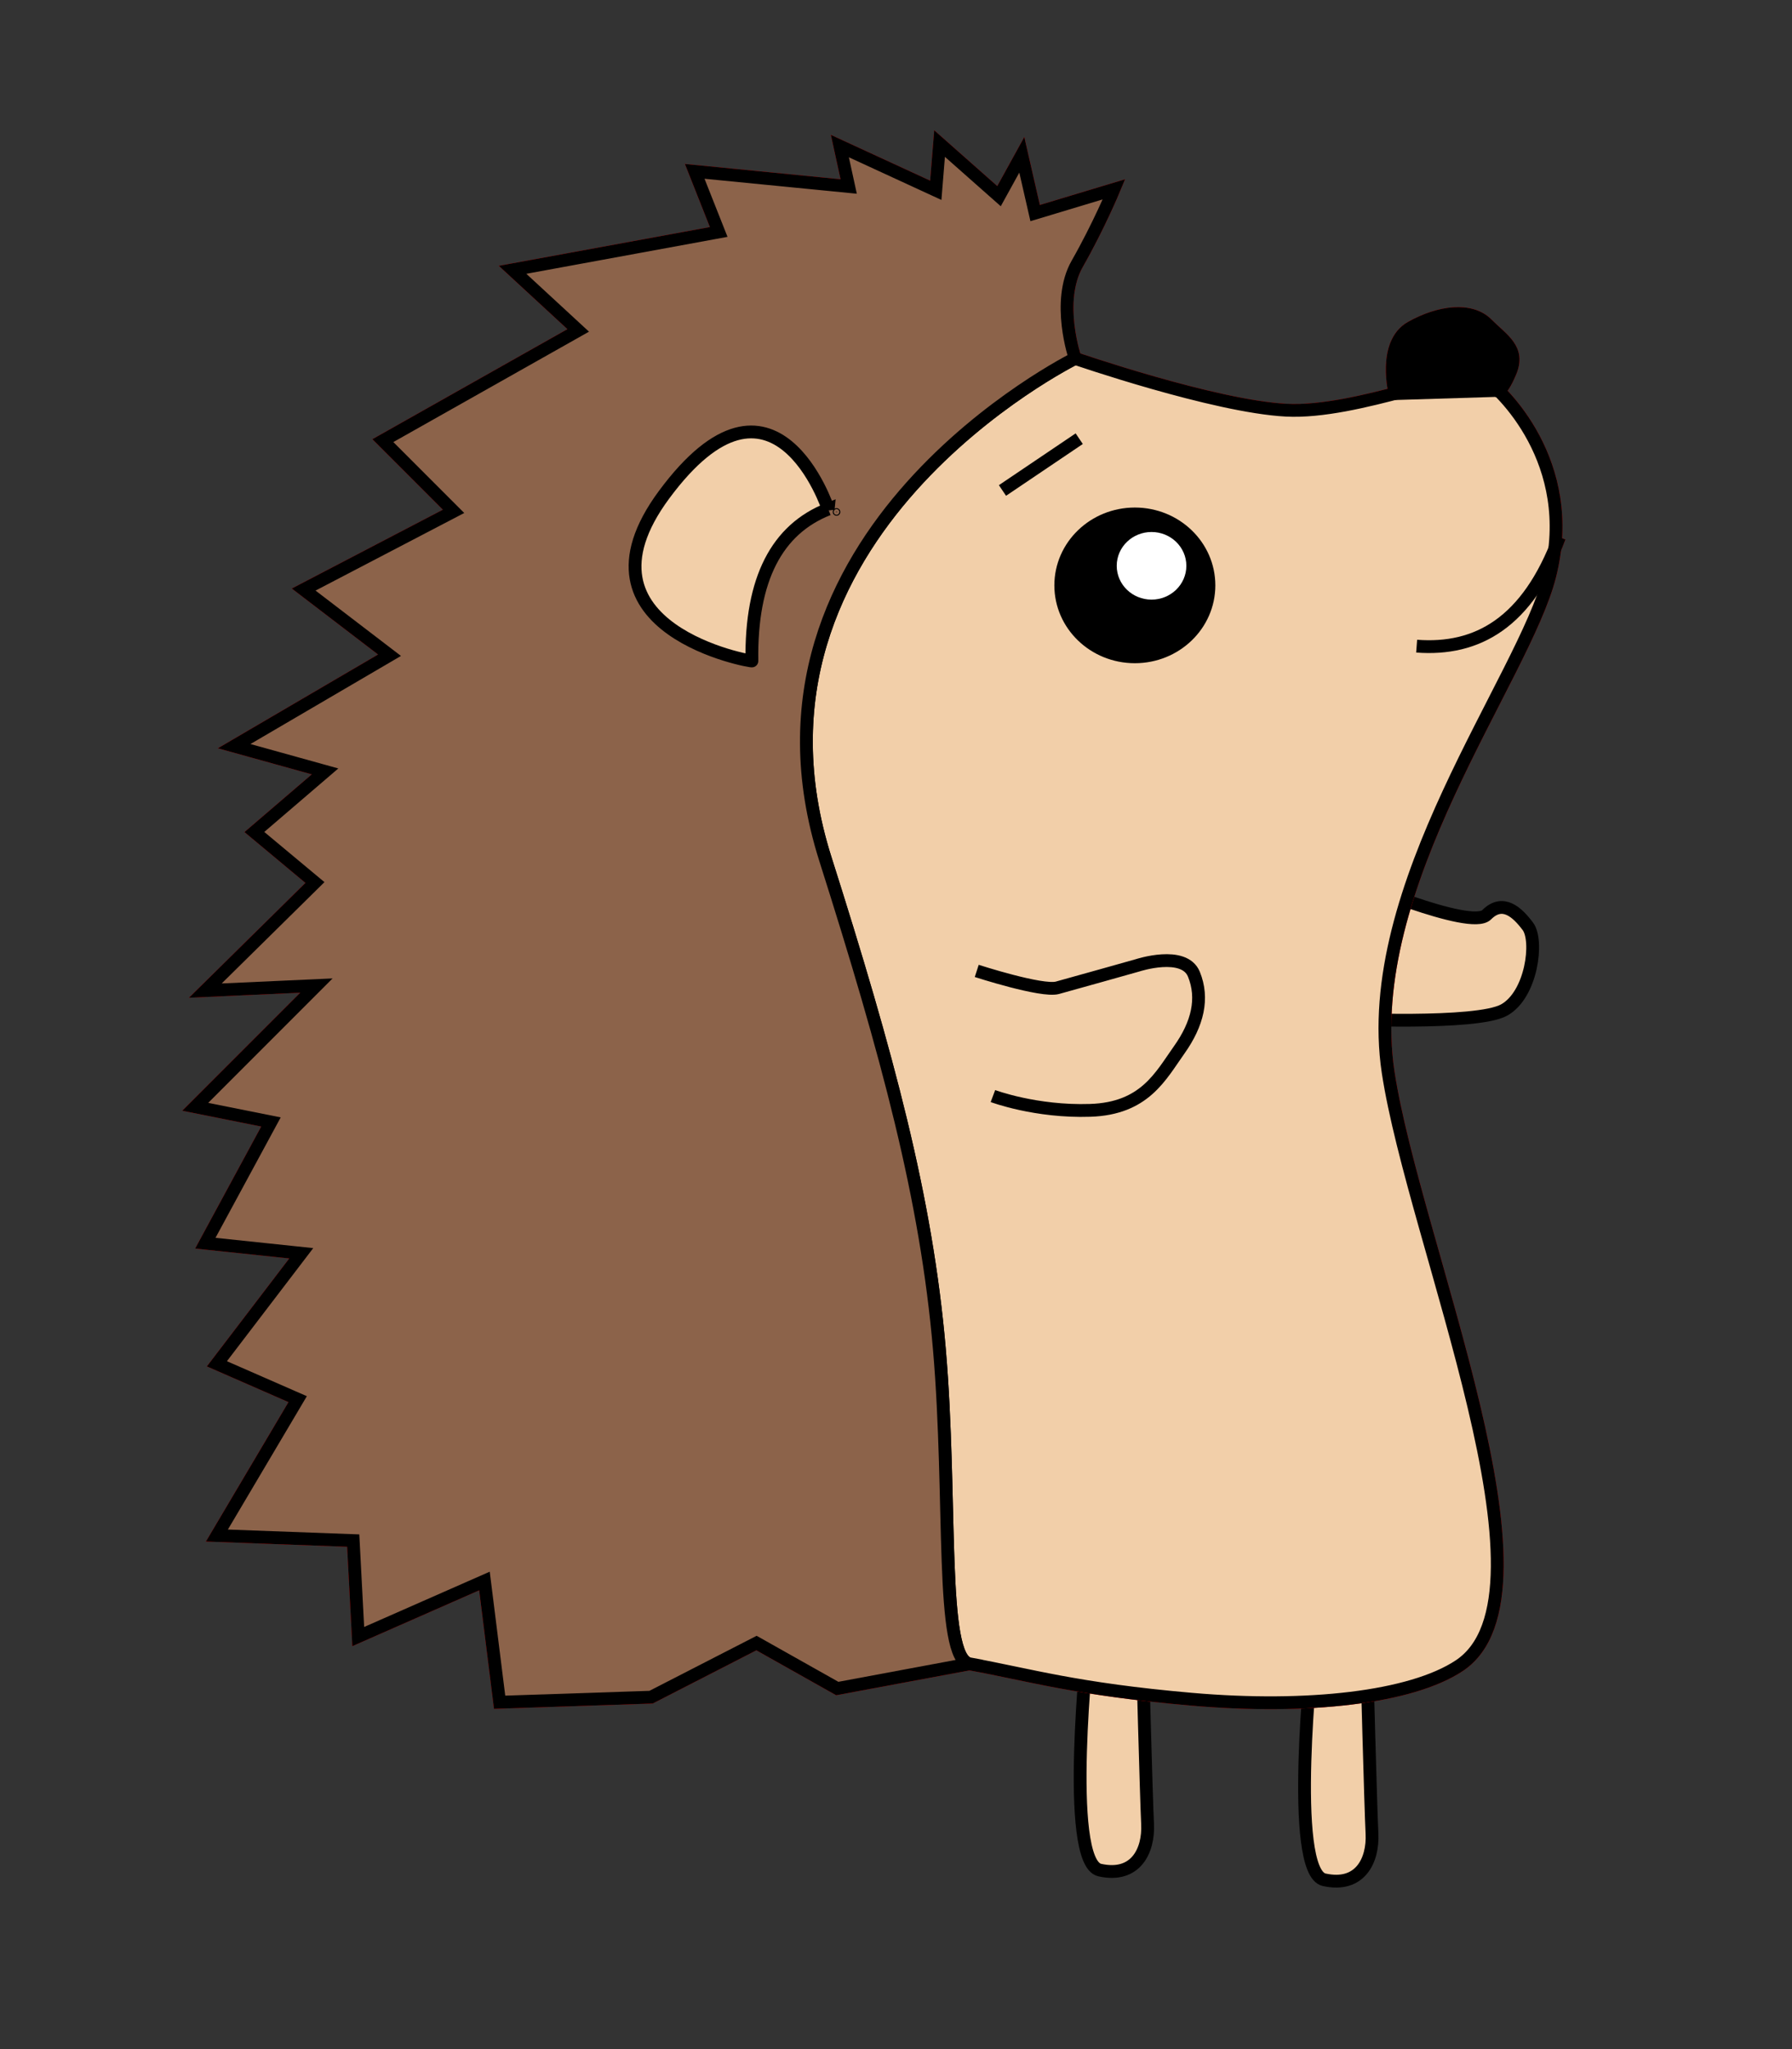 <?xml version="1.0" encoding="UTF-8" standalone="no"?>
<!-- Created with Inkscape (http://www.inkscape.org/) -->

<svg
   width="70mm"
   height="80mm"
   viewBox="0 0 70 80"
   version="1.1"
   id="svg74501"
   inkscape:version="1.1 (c4e8f9e, 2021-05-24)"
   sodipodi:docname="hedgehog_go.svg"
   xmlns:inkscape="http://www.inkscape.org/namespaces/inkscape"
   xmlns:sodipodi="http://sodipodi.sourceforge.net/DTD/sodipodi-0.dtd"
   xmlns="http://www.w3.org/2000/svg"
   xmlns:svg="http://www.w3.org/2000/svg">
  <rect x="0" y="0" width="70" height="80" fill="#333333" stroke="none"/>
  <sodipodi:namedview
     id="namedview74503"
     pagecolor="#ffffff"
     bordercolor="#999999"
     borderopacity="1"
     inkscape:pageshadow="0"
     inkscape:pageopacity="0"
     inkscape:pagecheckerboard="0"
     inkscape:document-units="mm"
     showgrid="false"
     inkscape:zoom="0.67081229"
     inkscape:cx="397.27954"
     inkscape:cy="560.51448"
     inkscape:window-width="1920"
     inkscape:window-height="1027"
     inkscape:window-x="0"
     inkscape:window-y="0"
     inkscape:window-maximized="1"
     inkscape:current-layer="layer1" />
  <defs
     id="defs74498" />
  <g
     inkscape:label="Layer 1"
     inkscape:groupmode="layer"
     id="layer1">
    <path
       style="font-variation-settings:normal;vector-effect:none;fill:#f2cfa9;fill-opacity:1;fill-rule:evenodd;stroke:#000000;stroke-width:0.5;stroke-linecap:butt;stroke-linejoin:miter;stroke-miterlimit:4;stroke-dasharray:none;stroke-dashoffset:0;stroke-opacity:1;-inkscape-stroke:none;stop-color:#000000"
       d="m 52.7,34.304 c 0,0 4.744,2.038 5.372,1.41 0.628,-0.628 1.193,-0.105 1.611,0.453 0.418,0.558 0.148,2.675 -0.933,3.268 -1.081,0.593 -6.306,0.345 -6.306,0.345"
       id="path3196"
       sodipodi:nodetypes="csssc" />
    <path
       style="font-variation-settings:normal;vector-effect:none;fill:#f2cfa9;fill-opacity:1;fill-rule:evenodd;stroke:#000000;stroke-width:0.5;stroke-linecap:butt;stroke-linejoin:miter;stroke-miterlimit:4;stroke-dasharray:none;stroke-dashoffset:0;stroke-opacity:1;-inkscape-stroke:none;stop-color:#000000"
       d="m 51.275,64.371 c 0,0 -0.954,8.705 0.451,9.018 1.405,0.312 1.919,-0.76 1.867,-1.801 -0.052,-1.041 -0.208,-6.975 -0.208,-6.975"
       id="path3198" />
    <path
       style="font-variation-settings:normal;vector-effect:none;fill:#f2cfa9;fill-opacity:1;fill-rule:evenodd;stroke:#000000;stroke-width:0.5;stroke-linecap:butt;stroke-linejoin:miter;stroke-miterlimit:4;stroke-dasharray:none;stroke-dashoffset:0;stroke-opacity:1;-inkscape-stroke:none;stop-color:#000000"
       d="m 42.509,63.993 c 0,0 -0.954,8.705 0.451,9.018 1.405,0.312 1.919,-0.76 1.867,-1.801 -0.052,-1.041 -0.208,-6.975 -0.208,-6.975"
       id="path3200" />
    <path
       style="fill:none;fill-rule:evenodd;stroke:#ff0000;stroke-width:0.5;stroke-linecap:butt;stroke-linejoin:miter;stroke-miterlimit:4;stroke-dasharray:none;stroke-opacity:1"
       d="m 37.874,64.961 c 2.348,0.426 4.141,0.986 8.677,1.38 4.536,0.394 8.572,-0.067 10.448,-1.307 4.217,-2.788 -1.768,-16.529 -2.775,-23.175 -1.096,-7.239 5.298,-15.353 6.316,-19.386 1.117,-4.424 -1.923,-7.297 -2.613,-7.741 -0.69,-0.444 -4.881,1.43 -7.691,1.282 -2.81,-0.148 -8.239,-2.021 -8.239,-2.021 0,0 -13.798,6.815 -9.756,19.543 2.436,7.672 3.948,13.252 4.454,19.137 0.506,5.885 0.006,12.074 1.18,12.287 z"
       id="path1011-5"
       sodipodi:nodetypes="ssssssscsss" />
    <path
       id="path1757-7"
       style="font-variation-settings:normal;vector-effect:none;fill:none;fill-opacity:1;fill-rule:evenodd;stroke:#ff0000;stroke-width:0.5;stroke-linecap:butt;stroke-linejoin:miter;stroke-miterlimit:4;stroke-dasharray:none;stroke-dashoffset:0;stroke-opacity:1;-inkscape-stroke:none;stop-color:#000000"
       d="m 36.702,5.605 -0.148,1.824 -3.747,-1.726 0.345,1.578 -6.015,-0.591 0.937,2.366 -8.052,1.478 2.564,2.366 -7.631,4.303 2.761,2.761 -5.854,3.053 3.353,2.564 -6.068,3.55 3.55,0.986 -2.761,2.366 2.366,1.972 -4.282,4.22 4.339,-0.197 -4.733,4.733 2.958,0.592 -2.564,4.733 3.747,0.394 -3.295,4.315 3.155,1.38 -3.155,5.325 5.325,0.197 0.197,3.747 4.93,-2.169 0.592,4.733 5.916,-0.197 4.119,-2.113 3.155,1.775 5.168,-0.963 c -1.174,-0.213 -0.674,-6.402 -1.18,-12.287 -0.506,-5.885 -2.017,-11.465 -4.453,-19.137 -4.042,-12.729 9.757,-19.544 9.757,-19.544 0,0 -0.763,-2.212 0.081,-3.692 0.844,-1.479 1.436,-2.909 1.436,-2.909 l -3.08,0.928 -0.521,-2.275 -0.89,1.614 z" />
    <circle
       id="path1912-4"
       style="fill:#000000;stroke:#ff0000;stroke-width:0.265"
       cx="32.677"
       cy="19.987"
       r="0.017" />
    <path
       style="font-variation-settings:normal;vector-effect:none;fill:none;fill-opacity:1;fill-rule:evenodd;stroke:#ff0000;stroke-width:0.5;stroke-linecap:butt;stroke-linejoin:miter;stroke-miterlimit:4;stroke-dasharray:none;stroke-dashoffset:0;stroke-opacity:1;-inkscape-stroke:none;stop-color:#000000"
       d="m 32.352,19.877 c 0,0 -2.102,-6.391 -6.415,-0.558 -3.9,5.275 3.55,6.547 3.434,6.484 -0.047,-3.205 0.983,-5.138 2.981,-5.927 z"
       id="path1949-1"
       sodipodi:nodetypes="cscc" />
    <path
       style="font-variation-settings:normal;vector-effect:none;fill:none;fill-opacity:1;fill-rule:evenodd;stroke:#ff0000;stroke-width:0.5;stroke-linecap:butt;stroke-linejoin:miter;stroke-miterlimit:4;stroke-dasharray:none;stroke-dashoffset:0;stroke-opacity:1;-inkscape-stroke:none;stop-color:#000000"
       d="m 60.916,20.974 c -1.25,3.348 -3.215,4.432 -5.578,4.253"
       id="path2146-8"
       sodipodi:nodetypes="cc" />
    <ellipse
       style="color:#000000;font-variation-settings:normal;overflow:visible;vector-effect:none;fill:none;fill-opacity:1;fill-rule:evenodd;stroke:#ff0000;stroke-width:0.5;stroke-linecap:butt;stroke-linejoin:miter;stroke-miterlimit:4;stroke-dasharray:none;stroke-dashoffset:0;stroke-opacity:1;-inkscape-stroke:none;stop-color:#000000"
       id="path2369-5"
       cx="44.33"
       cy="22.854"
       rx="2.894"
       ry="2.789" />
    <ellipse
       style="color:#000000;font-variation-settings:normal;overflow:visible;vector-effect:none;fill:none;fill-opacity:1;fill-rule:evenodd;stroke:#ff0000;stroke-width:0.5;stroke-linecap:butt;stroke-linejoin:miter;stroke-miterlimit:4;stroke-dasharray:none;stroke-dashoffset:0;stroke-opacity:1;-inkscape-stroke:none;stop-color:#000000"
       id="path2369-5-3"
       cx="44.982"
       cy="22.09"
       rx="1.11"
       ry="1.07" />
    <path
       style="font-variation-settings:normal;vector-effect:none;fill:none;fill-opacity:1;fill-rule:evenodd;stroke:#ff0000;stroke-width:0.5;stroke-linecap:butt;stroke-linejoin:miter;stroke-miterlimit:4;stroke-dasharray:none;stroke-dashoffset:0;stroke-opacity:1;-inkscape-stroke:none;stop-color:#000000"
       d="m 39.159,19.149 2.998,-2.022"
       id="path2404-9" />
    <path
       style="font-variation-settings:normal;vector-effect:none;fill:none;fill-opacity:1;fill-rule:evenodd;stroke:#ff0000;stroke-width:0.5;stroke-linecap:butt;stroke-linejoin:miter;stroke-miterlimit:4;stroke-dasharray:none;stroke-dashoffset:0;stroke-opacity:1;-inkscape-stroke:none;stop-color:#000000"
       d="m 38.154,37.906 c 0,0 2.544,0.824 3.151,0.659 0.607,-0.165 3.136,-0.878 3.136,-0.878 0,0 1.813,-0.593 2.196,0.349 0.383,0.941 -0.479,3.501 -0.479,3.501 0,0 -1.445,1.744 -3.572,1.814 -2.127,0.07 -3.8,-0.558 -3.8,-0.558"
       id="path2482-7" />
    <path
       style="font-variation-settings:normal;vector-effect:none;fill:none;fill-opacity:1;fill-rule:evenodd;stroke:#ff0000;stroke-width:0.5;stroke-linecap:butt;stroke-linejoin:miter;stroke-miterlimit:4;stroke-dasharray:none;stroke-dashoffset:0;stroke-opacity:1;-inkscape-stroke:none;stop-color:#000000"
       d="m 54.491,15.367 c 0,0 -0.488,-1.952 0.628,-2.58 1.116,-0.628 2.336,-0.767 2.963,-0.139 0.628,0.628 1.293,0.978 0.91,1.884 -0.383,0.906 -0.548,0.713 -0.548,0.713 z"
       id="path2926-8" />
    <path
       style="fill:#f2cfa9;fill-opacity:1;fill-rule:evenodd;stroke:#000000;stroke-width:0.5;stroke-linecap:butt;stroke-linejoin:miter;stroke-miterlimit:4;stroke-dasharray:none;stroke-opacity:1"
       d="m 37.874,64.961 c 2.348,0.426 4.141,0.986 8.677,1.38 4.536,0.394 8.572,-0.067 10.448,-1.307 4.217,-2.788 -1.768,-16.529 -2.775,-23.175 -1.096,-7.239 5.298,-15.353 6.316,-19.386 1.117,-4.424 -1.923,-7.297 -2.613,-7.741 -0.69,-0.444 -4.881,1.43 -7.691,1.282 -2.81,-0.148 -8.239,-2.021 -8.239,-2.021 0,0 -13.798,6.815 -9.756,19.543 2.436,7.672 3.948,13.252 4.454,19.137 0.506,5.885 0.006,12.074 1.18,12.287 z"
       id="path3178"
       sodipodi:nodetypes="ssssssscsss" />
    <path
       id="path3180"
       style="font-variation-settings:normal;vector-effect:none;fill:#8c634a;fill-opacity:1;fill-rule:evenodd;stroke:#000000;stroke-width:0.5;stroke-linecap:butt;stroke-linejoin:miter;stroke-miterlimit:4;stroke-dasharray:none;stroke-dashoffset:0;stroke-opacity:1;-inkscape-stroke:none;stop-color:#000000"
       d="m 36.702,5.605 -0.148,1.824 -3.747,-1.726 0.345,1.578 -6.015,-0.591 0.937,2.366 -8.052,1.478 2.564,2.366 -7.631,4.303 2.761,2.761 -5.854,3.053 3.353,2.564 -6.068,3.55 3.55,0.986 -2.761,2.366 2.366,1.972 -4.282,4.22 4.339,-0.197 -4.733,4.733 2.958,0.592 -2.564,4.733 3.747,0.394 -3.295,4.315 3.155,1.38 -3.155,5.325 5.325,0.197 0.197,3.747 4.93,-2.169 0.592,4.733 5.916,-0.197 4.119,-2.113 3.155,1.775 5.168,-0.963 c -1.174,-0.213 -0.674,-6.402 -1.18,-12.287 -0.506,-5.885 -2.017,-11.465 -4.453,-19.137 -4.042,-12.729 9.757,-19.544 9.757,-19.544 0,0 -0.763,-2.212 0.081,-3.692 0.844,-1.479 1.436,-2.909 1.436,-2.909 l -3.08,0.928 -0.521,-2.275 -0.89,1.614 z" />
    <circle
       id="circle3182"
       style="fill:#000000;stroke:#000000;stroke-width:0.265"
       cx="32.677"
       cy="19.987"
       r="0.017" />
    <path
       style="font-variation-settings:normal;vector-effect:none;fill:#f2cfa9;fill-opacity:1;fill-rule:evenodd;stroke:#000000;stroke-width:0.5;stroke-linecap:butt;stroke-linejoin:miter;stroke-miterlimit:4;stroke-dasharray:none;stroke-dashoffset:0;stroke-opacity:1;-inkscape-stroke:none;stop-color:#000000"
       d="m 32.352,19.877 c 0,0 -2.102,-6.391 -6.415,-0.558 -3.9,5.275 3.55,6.547 3.434,6.484 -0.047,-3.205 0.983,-5.138 2.981,-5.927 z"
       id="path3184"
       sodipodi:nodetypes="cscc" />
    <path
       style="font-variation-settings:normal;vector-effect:none;fill:none;fill-opacity:1;fill-rule:evenodd;stroke:#000000;stroke-width:0.5;stroke-linecap:butt;stroke-linejoin:miter;stroke-miterlimit:4;stroke-dasharray:none;stroke-dashoffset:0;stroke-opacity:1;-inkscape-stroke:none;stop-color:#000000"
       d="m 60.916,20.974 c -1.25,3.348 -3.215,4.432 -5.578,4.253"
       id="path3186"
       sodipodi:nodetypes="cc" />
    <ellipse
       style="color:#000000;font-variation-settings:normal;overflow:visible;vector-effect:none;fill:#000000;fill-opacity:1;fill-rule:evenodd;stroke:#000000;stroke-width:0.5;stroke-linecap:butt;stroke-linejoin:miter;stroke-miterlimit:4;stroke-dasharray:none;stroke-dashoffset:0;stroke-opacity:1;-inkscape-stroke:none;stop-color:#000000"
       id="ellipse3188"
       cx="44.33"
       cy="22.854"
       rx="2.894"
       ry="2.789" />
    <ellipse
       style="color:#000000;font-variation-settings:normal;overflow:visible;vector-effect:none;fill:#ffffff;fill-opacity:1;fill-rule:evenodd;stroke:#ffffff;stroke-width:0.5;stroke-linecap:butt;stroke-linejoin:miter;stroke-miterlimit:4;stroke-dasharray:none;stroke-dashoffset:0;stroke-opacity:1;-inkscape-stroke:none;stop-color:#000000"
       id="ellipse3190"
       cx="44.982"
       cy="22.09"
       rx="1.11"
       ry="1.07" />
    <path
       style="font-variation-settings:normal;vector-effect:none;fill:none;fill-opacity:1;fill-rule:evenodd;stroke:#000000;stroke-width:0.5;stroke-linecap:butt;stroke-linejoin:miter;stroke-miterlimit:4;stroke-dasharray:none;stroke-dashoffset:0;stroke-opacity:1;-inkscape-stroke:none;stop-color:#000000"
       d="m 39.159,19.149 2.998,-2.022"
       id="path3192" />
    <path
       style="font-variation-settings:normal;vector-effect:none;fill:#f2cfa9;fill-opacity:1;fill-rule:evenodd;stroke:#000000;stroke-width:0.5;stroke-linecap:butt;stroke-linejoin:miter;stroke-miterlimit:4;stroke-dasharray:none;stroke-dashoffset:0;stroke-opacity:1;-inkscape-stroke:none;stop-color:#000000"
       d="m 38.154,37.906 c 0,0 2.544,0.824 3.151,0.659 0.607,-0.165 3.136,-0.878 3.136,-0.878 0,0 1.813,-0.593 2.196,0.349 0.383,0.941 0.151,1.934 -0.578,2.958 -0.728,1.024 -1.346,2.287 -3.473,2.356 -2.127,0.07 -3.8,-0.558 -3.8,-0.558"
       id="path3194"
       sodipodi:nodetypes="cscszsc" />
    <path
       style="font-variation-settings:normal;vector-effect:none;fill:#000000;fill-opacity:1;fill-rule:evenodd;stroke:#000000;stroke-width:0.5;stroke-linecap:butt;stroke-linejoin:miter;stroke-miterlimit:4;stroke-dasharray:none;stroke-dashoffset:0;stroke-opacity:1;-inkscape-stroke:none;stop-color:#000000"
       d="m 54.491,15.367 c 0,0 -0.488,-1.952 0.628,-2.58 1.116,-0.628 2.336,-0.767 2.963,-0.139 0.628,0.628 1.293,0.978 0.91,1.884 -0.383,0.906 -0.548,0.713 -0.548,0.713 z"
       id="path3202" />
  </g>
</svg>

